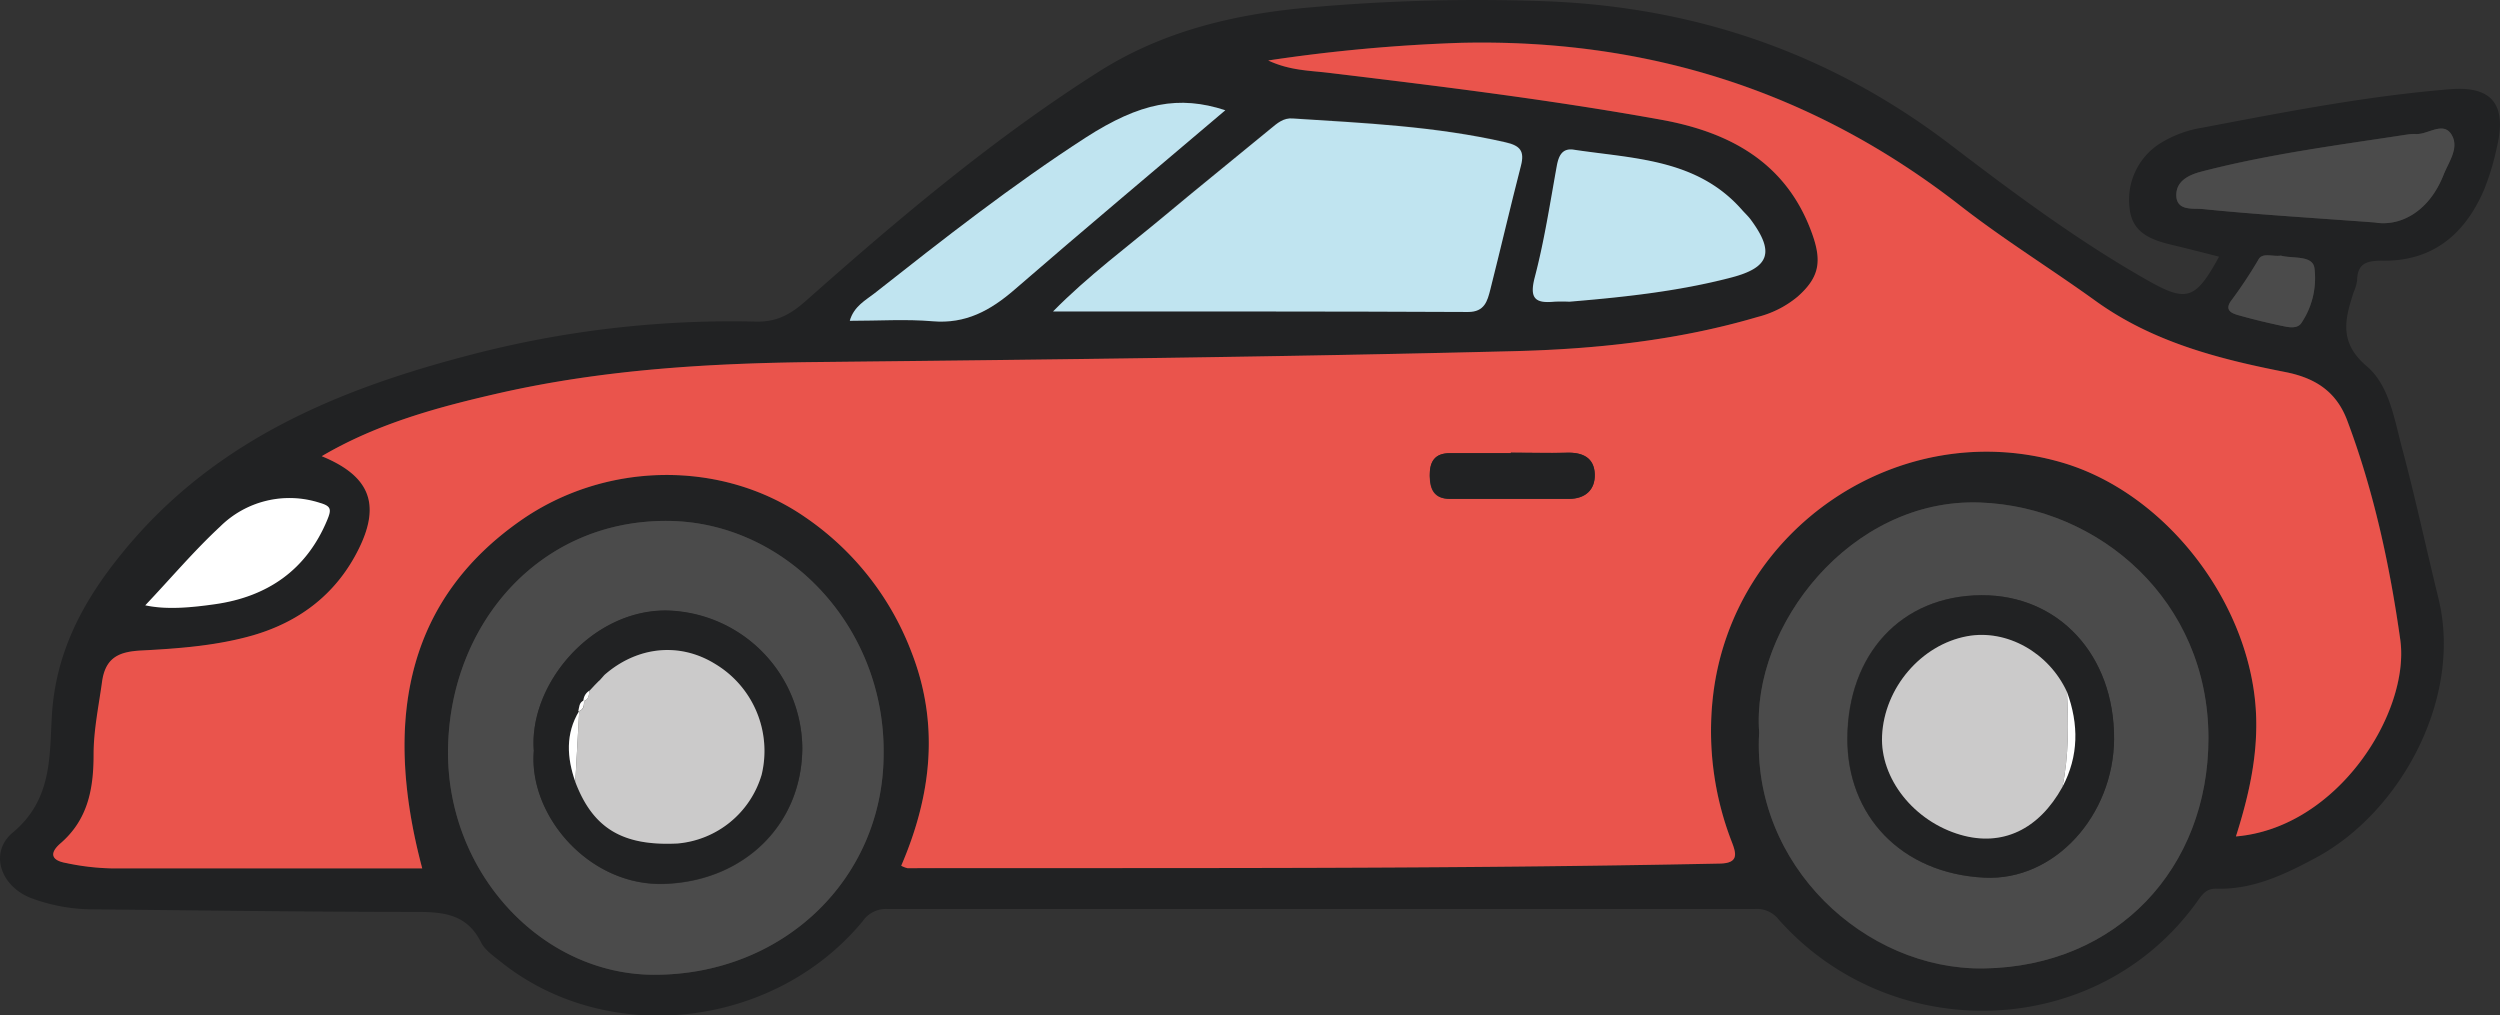 <svg xmlns="http://www.w3.org/2000/svg" width="174mm" height="70.67mm" viewBox="0 0 493.22 200.32">
  <rect x="0" y="0" width="493.22" height="200.32" fill="#333333" stroke="none"/>
  <defs>
    <style>
      .cls-1 {
        fill: #212223;
      }

      .cls-2 {
        fill: #ea544c;
      }

      .cls-3 {
        fill: #4b4b4b;
      }

      .cls-4 {
        fill: #c0e4f0;
      }

      .cls-5 {
        fill: #fff;
      }

      .cls-6 {
        fill: #cbcaca;
      }
    </style>
  </defs>
  <g id="Layer_2" data-name="Layer 2">
    <g id="Layer_1-2" data-name="Layer 1">
      <g>
        <path class="cls-1" d="M437.8,50.64c-3.05-.77-5.75-1.48-8.47-2.13-4.3-1-8.7-2.17-9.19-7.5a13.13,13.13,0,0,1,6.49-13,22.51,22.51,0,0,1,7.87-2.82c16.22-3.08,32.45-6.26,48.92-7.59,8.38-.68,11.14,3.21,9.2,11.38a50.83,50.83,0,0,1-2.54,8.45c-3.79,8.81-10.19,14.2-20.2,14-3,0-4.79.57-4.85,3.89a8.68,8.68,0,0,1-.69,2.36c-1.72,5.29-2.94,9.87,2.59,14.57,4.44,3.77,5.43,10.39,6.95,16.08,2.64,9.85,4.77,19.83,7.2,29.74,4.8,19.55-7.39,42.16-24.21,51.17-6.16,3.3-12.4,6.3-19.62,6.09-1.78-.05-2.61.9-3.52,2.18-19.72,28-60.58,29-82.83,3.88a5.43,5.43,0,0,0-4.59-2.06q-85.65,0-171.31,0a5.57,5.57,0,0,0-4.83,2.45c-17.6,21.22-50.39,24.81-71.4,7.95-1.42-1.14-3.11-2.29-3.87-3.82-2.7-5.42-7.12-6-12.58-6-21.47,0-42.94-.31-64.41-.51a35.05,35.05,0,0,1-11.64-2.17c-6.09-2.24-8.54-9-3.72-13,7.71-6.46,7.21-14.84,7.68-23,.72-12.5,6.11-22.6,13.85-32.09C42.53,86.4,67.84,76.3,95,69.45a203.85,203.85,0,0,1,54.18-6c4.19.08,6.87-1.49,9.91-4.18C177.44,43,196.19,27.18,217,14c12.72-8,26.93-11.3,41.73-12.56A373,373,0,0,1,305.07.25c29.68,1.16,56.23,10.35,79.86,28.4,12.48,9.53,25.11,18.93,38.82,26.69C431.49,59.72,433.17,59.06,437.8,50.64ZM250.2,11.93c4.25,2,8.16,2,11.86,2.43,21.87,2.63,43.74,5.31,65.43,9.22,13.65,2.46,25,8.42,30.08,22.68,1.9,5.38,1.35,8.51-2.93,12.29a19.93,19.93,0,0,1-7.91,4c-15.7,4.63-31.92,6.34-48.11,6.74-45.93,1.14-91.88,1.66-137.83,2.15-21,.23-41.82,1.47-62.31,6.13-12,2.74-24,6-35,12.44,9.44,3.91,11.68,9.41,7.35,18.24S59.31,122.6,50,125.33c-7.2,2.1-14.66,2.65-22.12,3-4.15.21-7,1.27-7.67,6.24-.63,4.75-1.66,9.51-1.66,14.28,0,6.77-1.12,12.86-6.54,17.53-2.16,1.87-1.92,3.34,1.09,3.87a48,48,0,0,0,8.88,1.06c13.32-.08,26.64,0,40,0H83.3c-8.26-31.14-1.79-53.76,19.38-68.58,16.79-11.77,39.72-12,56.08-.78a56.48,56.48,0,0,1,21,26.48c5.69,14.42,4,28.52-1.94,42.36a4.93,4.93,0,0,0,1.23.48c53.45-.06,106.89.19,160.33-.91,3.7-.08,3.17-2,2.34-4.17a60.48,60.48,0,0,1-3.77-28.65c3.69-33.2,36.76-55.64,68.83-46.31,21,6.1,37.83,28.49,38.36,50.54.19,8-1.59,15.62-4,23.24,20.14-1.7,34.43-24.58,32.42-38.84-2.06-14.6-5.2-29.25-10.47-43.24-2.16-5.75-6.37-8.39-12.21-9.54-13.17-2.58-26.09-5.88-37.27-13.92-8.88-6.39-18.22-12.17-26.84-18.89-29-22.63-61.87-33-98.55-32.14A328,328,0,0,0,250.2,11.93Zm96.86,132.58c-1.51,26.2,20.92,46.89,44.29,46.55,26.33-.38,44.33-19.79,44.35-45.43,0-27.18-21.57-45.63-45.05-46.49C365.1,98.21,345.52,123.62,347.06,144.51Zm-172.73,4.17c.26-25.22-19.35-45.68-42.49-45.91-25.61-.25-43.17,20.58-43.45,45.15-.28,24.17,18.36,44.32,40.59,44.39C154.51,192.38,174.29,173.35,174.33,148.68Zm33.42-87.23c27.69,0,54.79,0,81.89,0,3.25,0,3.81-2.19,4.37-4.38,2.09-8.15,4-16.36,6.06-24.5.75-2.92-.21-3.95-3.09-4.6-13.81-3.16-27.88-3.79-41.93-4.69-1.84-.12-3.06,1-4.35,2-6.92,5.71-13.91,11.32-20.79,17.07C222.46,48.67,214.63,54.47,207.75,61.45Zm34-39.7c-9.12-3-16.78-1.57-27.6,5.43-14.48,9.37-28,20-41.56,30.65-1.77,1.39-4.12,2.59-4.93,5.46,5.76,0,11.09-.36,16.35.09,6.54.56,11.41-2.14,16.12-6.21C213.79,45.36,227.62,33.74,241.74,21.75Zm67.88,37.77c10.7-.89,21.38-2,31.79-4.7,7.81-2,8.74-5.08,4-11.52-.5-.66-1.12-1.23-1.67-1.85-8.86-10.12-21.37-10.11-33.21-11.9-2.3-.35-3,1.22-3.37,3.33-1.28,7.31-2.44,14.67-4.32,21.84-1.07,4.11,0,5.19,3.83,4.82A29.8,29.8,0,0,1,309.62,59.52ZM468.51,43.89c4.56.81,10.49-1.64,13.55-9.38,1-2.58,3.15-5.45,1.56-8s-4.55,0-6.9-.08a9.37,9.37,0,0,0-1.5.05c-13.72,2.11-27.51,3.87-41,7.38-2.61.68-5,2-4.87,4.81.13,3,3.43,2.38,5.14,2.55C444.72,42.28,455,42.89,468.51,43.89ZM28.66,119.42c4.24.92,9.12.44,13.77-.22,10.25-1.46,18-6.7,22.15-16.67.85-2.06.74-2.69-1.53-3.34a19.42,19.42,0,0,0-19.61,4.69C38.24,108.71,33.62,114.15,28.66,119.42ZM450,50.43c-1.67.25-3.68-.67-4.43.77a89,89,0,0,1-5.49,8.26c-1.22,1.82.31,2.38,1.55,2.73,2.86.81,5.76,1.51,8.66,2.12,1.28.27,2.94.61,3.75-.59a15.84,15.84,0,0,0,2.57-10.84C456.27,50.28,452.24,51.07,450,50.43Z"/>
        <path class="cls-2" d="M250.2,11.93a328,328,0,0,1,38-3.48c36.68-.84,69.53,9.51,98.55,32.14,8.62,6.72,18,12.5,26.84,18.89,11.18,8,24.1,11.34,37.27,13.92,5.84,1.15,10.05,3.79,12.21,9.54,5.27,14,8.41,28.64,10.47,43.24,2,14.26-12.28,37.14-32.42,38.84,2.42-7.62,4.2-15.23,4-23.24-.53-22-17.41-44.44-38.36-50.54-32.07-9.33-65.14,13.11-68.83,46.31a60.48,60.48,0,0,0,3.77,28.65c.83,2.18,1.36,4.09-2.34,4.17-53.44,1.1-106.88.85-160.33.91a4.93,4.93,0,0,1-1.23-.48c5.95-13.84,7.63-27.94,1.94-42.36a56.48,56.48,0,0,0-21-26.48c-16.36-11.26-39.29-11-56.08.78C81.51,117.56,75,140.18,83.3,171.32H61.89c-13.32,0-26.64,0-40,0a48,48,0,0,1-8.88-1.06c-3-.53-3.25-2-1.09-3.87,5.42-4.67,6.55-10.76,6.54-17.53,0-4.77,1-9.53,1.66-14.28.66-5,3.52-6,7.67-6.24,7.46-.39,14.92-.94,22.12-3C59.31,122.6,66.5,117,70.82,108.2S72.91,93.87,63.47,90c11-6.48,23-9.7,35-12.44,20.49-4.66,41.34-5.9,62.31-6.13,46-.49,91.9-1,137.83-2.15,16.19-.4,32.41-2.11,48.11-6.74a19.93,19.93,0,0,0,7.91-4c4.28-3.78,4.83-6.91,2.93-12.29C352.53,32,341.14,26,327.49,23.58c-21.69-3.91-43.56-6.59-65.43-9.22C258.36,13.91,254.45,13.92,250.2,11.93Zm47.87,77.38v.11c-4,0-8,0-12,0-3.08,0-4,1.7-4,4.46s.9,4.55,4,4.55c7.82,0,15.64,0,23.46,0,3.17,0,5.19-1.74,5.09-4.87-.11-3.29-2.45-4.34-5.56-4.23C305.39,89.41,301.73,89.31,298.07,89.31Z"/>
        <path class="cls-3" d="M347.06,144.51c-1.54-20.89,18-46.3,43.59-45.37,23.48.86,45.06,19.31,45.05,46.49,0,25.64-18,45.05-44.35,45.43C368,191.4,345.55,170.71,347.06,144.51Zm70,1.19c.05-16.43-10.91-28.36-26.2-28.27-15.9.09-26.34,11.73-26.43,28.19-.08,15.27,10.62,26.7,27,27.53C405.39,173.86,417,160.82,417.09,145.7Z"/>
        <path class="cls-3" d="M174.33,148.68c0,24.67-19.82,43.7-45.35,43.63-22.23-.07-40.87-20.22-40.59-44.39.28-24.57,17.84-45.4,43.45-45.15C155,103,174.59,123.46,174.33,148.68Zm-69-.6c-1.11,12.78,10.92,26.81,25.72,26.33,15.58-.49,27.23-11.58,27.25-26.93a27.39,27.39,0,0,0-26.85-27C116.62,120.36,104.29,135.08,105.31,148.08Z"/>
        <path class="cls-4" d="M207.75,61.45c6.88-7,14.71-12.78,22.16-19,6.88-5.75,13.87-11.36,20.79-17.07,1.29-1.07,2.51-2.16,4.35-2,14.05.9,28.12,1.53,41.93,4.69,2.88.65,3.84,1.68,3.09,4.6-2.1,8.14-4,16.35-6.06,24.5-.56,2.19-1.12,4.39-4.37,4.38C262.54,61.42,235.44,61.45,207.75,61.45Z"/>
        <path class="cls-4" d="M241.74,21.75c-14.12,12-28,23.61-41.62,35.42-4.71,4.07-9.58,6.77-16.12,6.21-5.26-.45-10.59-.09-16.35-.09.81-2.87,3.16-4.07,4.93-5.46,13.52-10.66,27.08-21.28,41.56-30.65C225,20.18,232.62,18.78,241.74,21.75Z"/>
        <path class="cls-4" d="M309.62,59.52a29.8,29.8,0,0,0-3,0c-3.82.37-4.9-.71-3.83-4.82,1.88-7.17,3-14.53,4.32-21.84.37-2.11,1.07-3.68,3.37-3.33,11.84,1.79,24.35,1.78,33.21,11.9.55.62,1.17,1.19,1.67,1.85,4.78,6.44,3.85,9.52-4,11.52C331,57.49,320.32,58.63,309.62,59.52Z"/>
        <path class="cls-3" d="M468.51,43.89c-13.54-1-23.79-1.61-34-2.65-1.71-.17-5,.45-5.14-2.55-.13-2.84,2.26-4.13,4.87-4.81,13.47-3.51,27.26-5.27,41-7.38a9.37,9.37,0,0,1,1.5-.05c2.35.05,5.26-2.54,6.9.08s-.54,5.4-1.56,8C479,42.25,473.07,44.7,468.51,43.89Z"/>
        <path class="cls-5" d="M28.66,119.42c5-5.27,9.58-10.71,14.78-15.54a19.42,19.42,0,0,1,19.61-4.69c2.27.65,2.38,1.28,1.53,3.34-4.13,10-11.9,15.21-22.15,16.67C37.78,119.86,32.9,120.34,28.66,119.42Z"/>
        <path class="cls-3" d="M450,50.43c2.21.64,6.24-.15,6.61,2.45a15.84,15.84,0,0,1-2.57,10.84c-.81,1.2-2.47.86-3.75.59-2.9-.61-5.8-1.31-8.66-2.12-1.24-.35-2.77-.91-1.55-2.73a89,89,0,0,0,5.49-8.26C446.35,49.76,448.36,50.68,450,50.43Z"/>
        <path class="cls-1" d="M298.07,89.31c3.66,0,7.32.1,11,0,3.11-.11,5.45.94,5.56,4.23.1,3.13-1.92,4.85-5.09,4.87-7.82,0-15.64,0-23.46,0-3.06,0-3.92-1.87-4-4.55s.91-4.49,4-4.46c4,0,8,0,12,0Z"/>
        <path class="cls-1" d="M417.09,145.7c-.06,15.12-11.7,28.16-25.6,27.45-16.41-.83-27.11-12.26-27-27.53.09-16.46,10.53-28.1,26.43-28.19C406.18,117.34,417.14,129.27,417.09,145.7Zm-10.2,9.56c3.24-6.11,3.24-12.37.9-18.75-3.57-7.78-11.9-12.43-19.7-11-9.07,1.68-16.33,10.17-16.78,19.62-.4,8.47,6.3,16.92,15.52,19.57C395,167.07,402.23,163.68,406.89,155.26Z"/>
        <path class="cls-1" d="M105.31,148.08c-1-13,11.31-27.72,26.12-27.65a27.39,27.39,0,0,1,26.85,27c0,15.35-11.67,26.44-27.25,26.93C116.23,174.89,104.2,160.86,105.31,148.08Zm12.86-13.72.13-.18-1.15,1.17.16-.16-1.08,1.16.06-.09a2.43,2.43,0,0,0-1.19,2.08l.12-.17c-1,.39-.93,1.35-1.13,2.17l.18-.09c-2.75,4.53-2.42,9.24-.77,14,3.47,9.18,9.31,12.69,20.18,12.15a19,19,0,0,0,16.58-13.56,20,20,0,0,0-9.1-21.82c-7-4.37-15.39-3.56-21.89,2.11C118.91,133.55,118.54,134,118.17,134.36Z"/>
        <path class="cls-6" d="M406.89,155.26c-4.66,8.42-11.86,11.81-20.06,9.45-9.22-2.65-15.92-11.1-15.52-19.57.45-9.45,7.71-17.94,16.78-19.62,7.8-1.44,16.13,3.21,19.7,11C408.09,142.79,408.17,149.06,406.89,155.26Z"/>
        <path class="cls-5" d="M406.89,155.26c1.28-6.2,1.2-12.47.9-18.75C410.13,142.89,410.13,149.15,406.89,155.26Z"/>
        <path class="cls-6" d="M119.27,133.14c6.5-5.67,14.89-6.48,21.89-2.11a20,20,0,0,1,9.1,21.82,19,19,0,0,1-16.58,13.56c-10.87.54-16.71-3-20.18-12.15q.39-7,.77-14l-.18.09c1.16-.32,1.17-1.23,1.13-2.17l-.12.17c1.08-.3,1.08-1.22,1.19-2.08l-.06.09,1.08-1.16-.16.16,1.15-1.17-.13.18C118.54,134,118.91,133.55,119.27,133.14Z"/>
        <path class="cls-5" d="M114.27,140.25q-.39,7-.77,14C111.85,149.49,111.52,144.78,114.27,140.25Z"/>
        <path class="cls-5" d="M115.22,138.17c0,.94,0,1.85-1.13,2.17C114.29,139.52,114.22,138.56,115.22,138.17Z"/>
        <path class="cls-5" d="M116.29,136.26c-.11.86-.11,1.78-1.19,2.08A2.43,2.43,0,0,1,116.29,136.26Z"/>
        <path class="cls-5" d="M117.31,135.19l-1.08,1.16Z"/>
        <path class="cls-5" d="M118.3,134.18l-1.15,1.17Z"/>
        <path class="cls-5" d="M119.27,133.14c-.36.41-.73.81-1.1,1.22C118.54,134,118.91,133.55,119.27,133.14Z"/>
      </g>
    </g>
  </g>
</svg>
